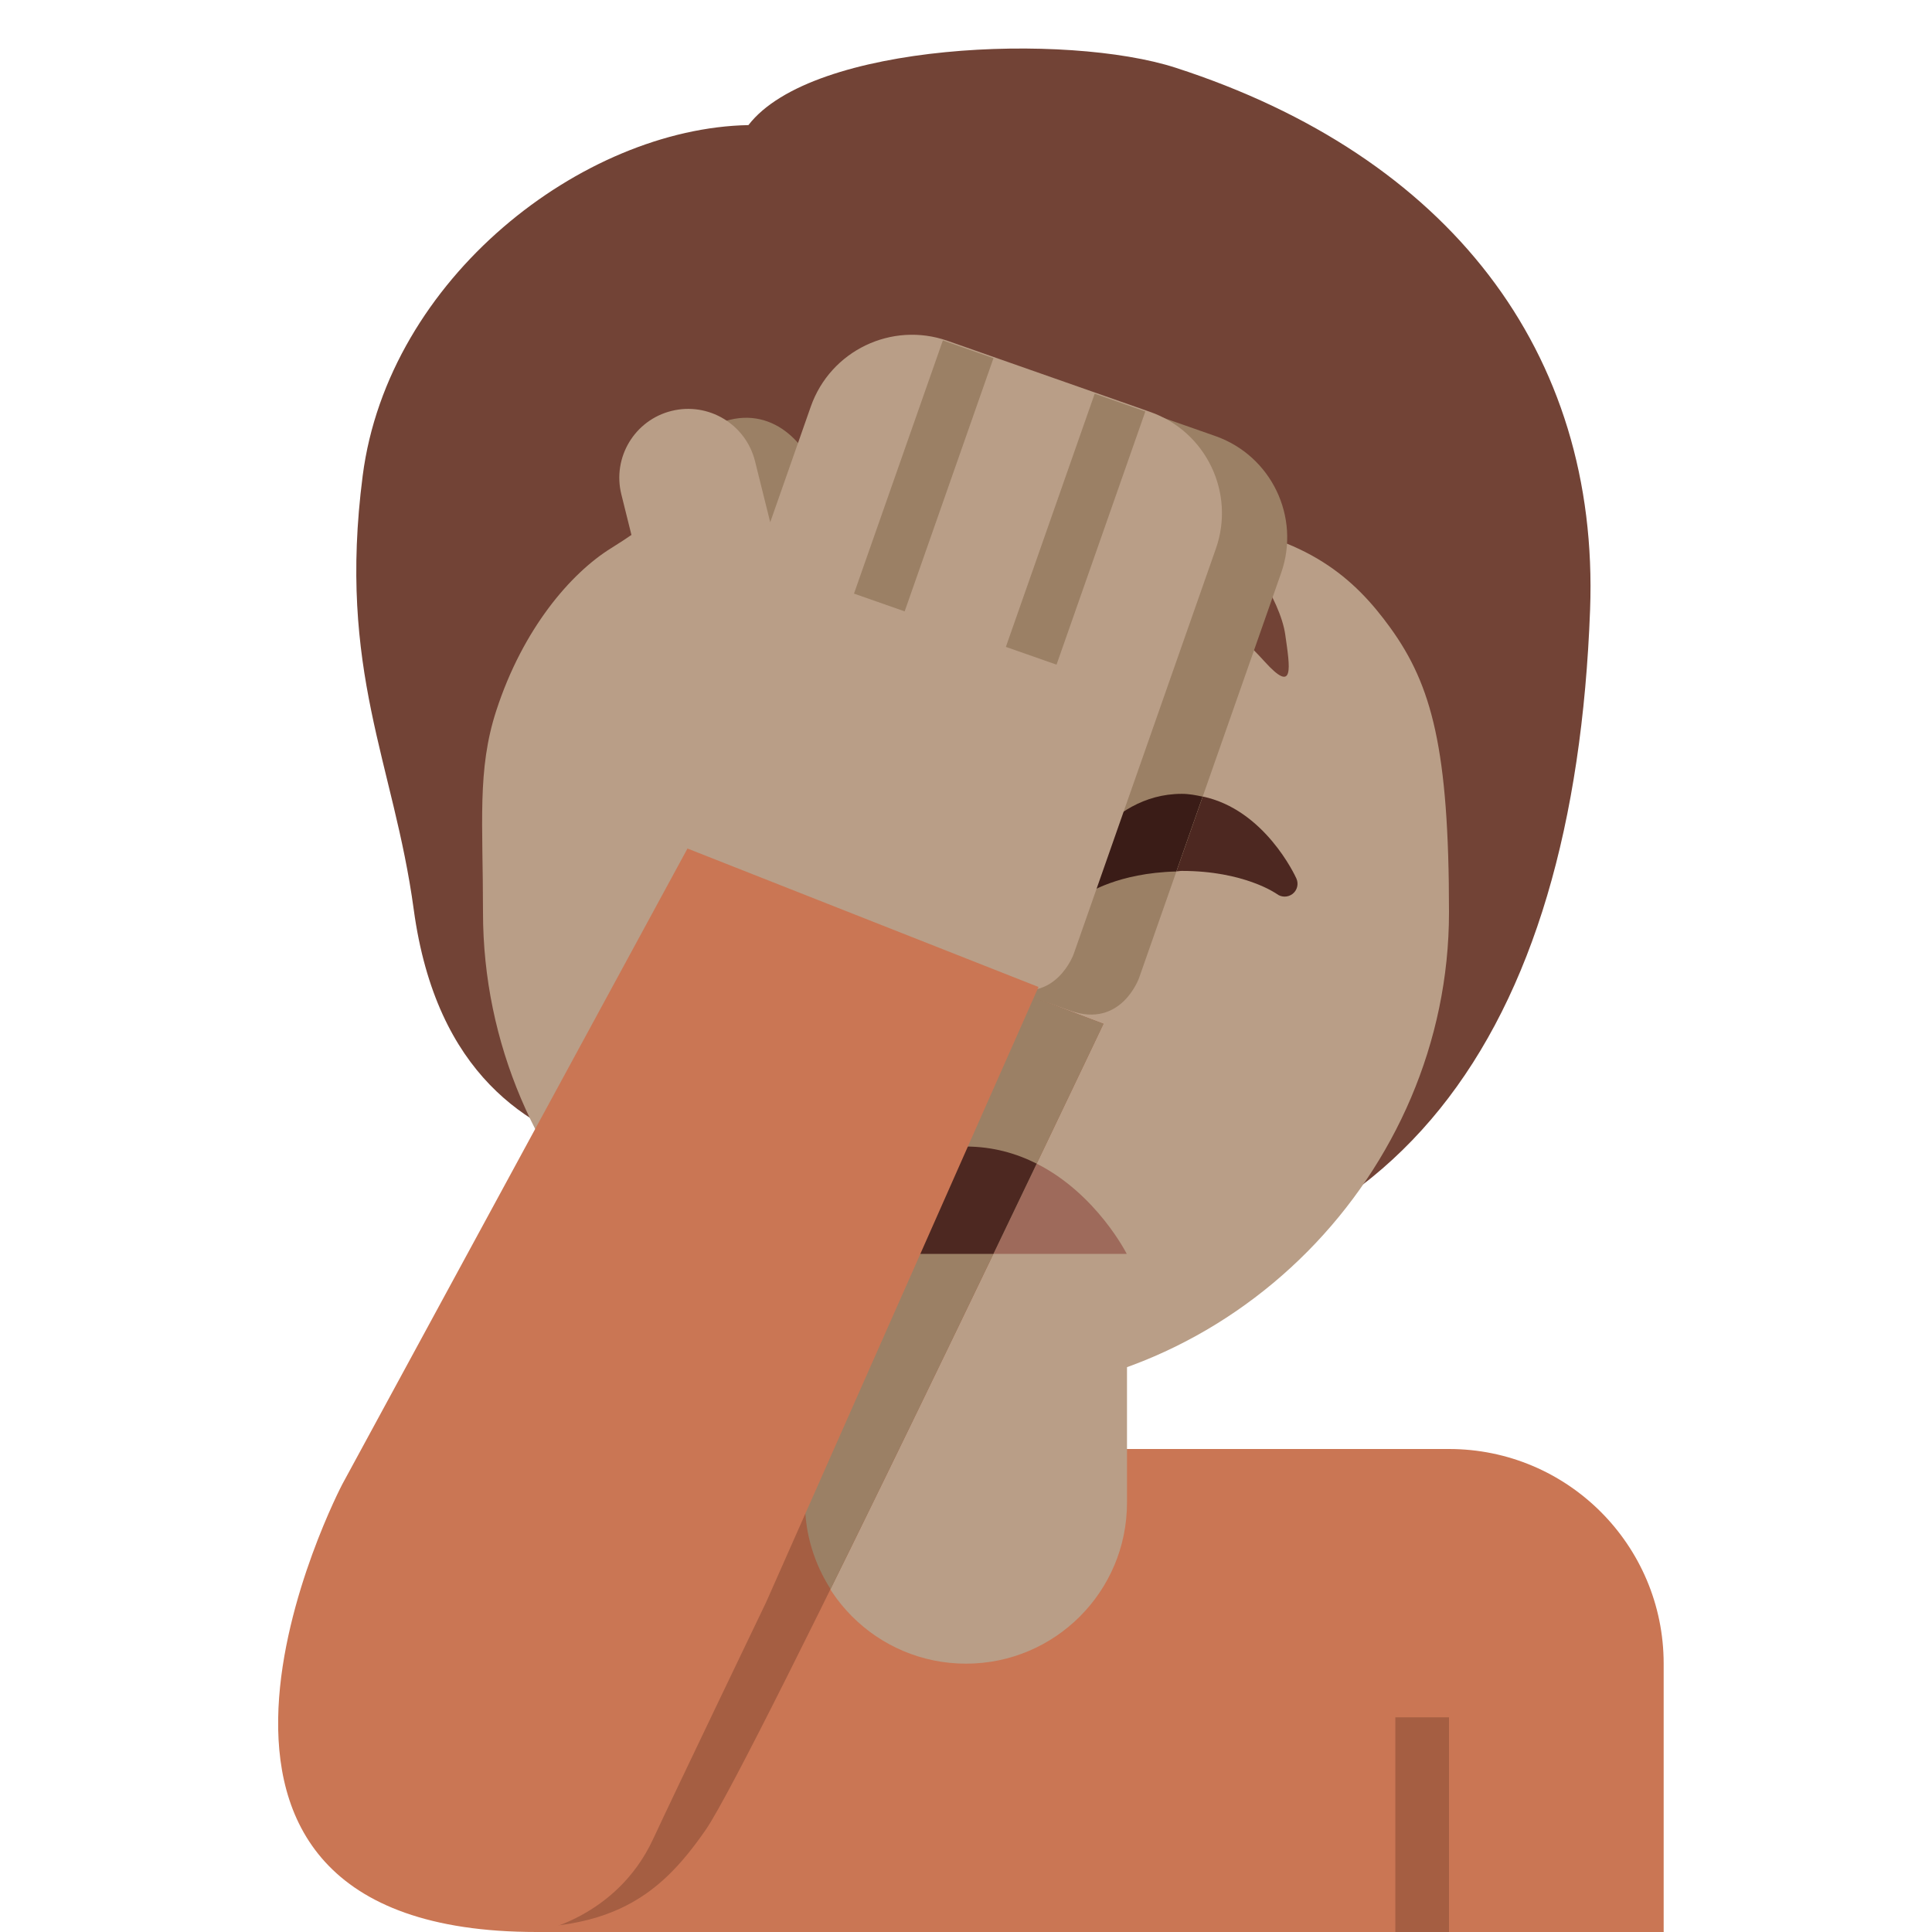 <svg viewBox="0 0 36 36" xmlns="http://www.w3.org/2000/svg"><path fill="#ca7654" d="M27 27H10v9h21v-5c0-2.209-1.791-4-4-4z" /><path fill="#724336" d="M21.906 1.262c-2.02-.654-6.772-.475-7.96 1.069-3.089.059-6.713 2.851-7.188 6.535-.47 3.645.578 5.338.951 8.079.422 3.106 2.168 4.099 3.564 4.515C13.281 24.114 15.415 24 19 24c7 0 10.334-4.684 10.629-12.639.178-4.812-2.645-8.456-7.723-10.099z" /><path fill="#b99e87" d="M15 22v6c0 1.657 1.343 3 3 3s3-1.343 3-3v-6h-6z" /><path fill="#b99e87" d="M25.909 11.701c-.677-.938-1.545-1.693-3.446-1.96.713.327 1.396 1.455 1.485 2.079.089.624.178 1.129-.386.505-2.26-2.499-4.722-1.515-7.162-3.041-1.704-1.066-2.223-2.246-2.223-2.246s-.208 1.574-2.792 3.178c-.749.465-1.643 1.5-2.139 3.03C8.889 14.345 9 15.325 9 17c0 4.889 4.029 9 9 9s9-4.147 9-9c0-3.041-.319-4.229-1.091-5.299z" /><path fill="#724336" d="M12.737 5.97h2.75v3.89h-2.75z" /><path fill="#9e6a5b" d="M19 19.5h-2c-.276 0-.5-.224-.5-.5s.224-.5.5-.5h2c.276 0 .5.224.5.5s-.224.5-.5.5z" /><path fill="#a55e42" d="M18.734 18.386l1.827.691s-6.529 13.746-7.413 15.022c-.884 1.276-1.87 2.055-4.57 1.76l10.156-17.473zM26 32h1v4h-1z" /><path fill="#a55e42" d="M14.984 28.391s-2.359 4.422-2.865 5.335c-.276.497-1.305 2.009-2.322 2.009 0 0 2.214.122 3.122-1.682 1.285-2.552 1.956-3.787 2.425-4.646 0 0-.125-.328-.203-.484-.118-.235-.157-.532-.157-.532z" /><path fill="#4d2821" d="M24.157 16.371c-.026-.058-.596-1.288-1.747-1.529l-.49 1.395c.037-.001.063-.009.101-.009 1.162 0 1.76.422 1.774.432.042.032.093.047.143.047.053 0 .106-.018.149-.052.085-.067.114-.184.07-.284z" /><path fill="#9b8065" d="M22.646 8.125l-3.774-1.324c-1.042-.366-2.184.183-2.549 1.225l-.756 2.155-.284-1.14c-.172-.687-.825-1.486-1.77-1.195-.677.208-.891 1.127-.719 1.815l1.226 4.929-.345.984.613 1.275 5.662 1.986c.944.331 1.275-.613 1.275-.613l.696-1.985.49-1.395 1.462-4.168c.364-1.042-.185-2.183-1.227-2.549z" /><path fill="#3a1c17" d="M22.021 14.792c-1.417 0-2.107 1.515-2.136 1.58-.044.099-.016.215.069.283.084.068.204.07.292.007.005-.004.578-.397 1.673-.423l.49-1.395c-.124-.027-.25-.052-.388-.052z" /><path fill="#b99e87" d="M12.513 7.657c.687-.171 1.383.248 1.555.934l.284 1.14.756-2.155c.366-1.042 1.507-1.591 2.549-1.225l3.774 1.324c1.042.366 1.591 1.507 1.225 2.549l-2.648 7.549s-.331.944-1.275.613L13.072 16.4l-.613-1.275.345-.984-1.226-4.929c-.171-.688.248-1.385.935-1.555z" /><path fill="#9b8065" d="M18.743 12.054l1.655-4.718.944.331-1.655 4.718zm-2.83-.993l1.656-4.718.943.331-1.655 4.718z" /><path fill="#9e6a5b" d="M20.995 23.364s-.56-1.117-1.678-1.681c-.246.514-.516 1.078-.807 1.681h2.485z" /><path fill="#9b8065" d="M18.734 18.386l-1.9 3.234-1.024 1.744-1.16 1.974L15 28c0 .594.178 1.144.476 1.61.98-1.986 2.097-4.295 3.035-6.246l.807-1.681c.741-1.547 1.244-2.606 1.244-2.606l-1.828-.691z" /><path fill="#4d2821" d="M19.317 21.683c-.377-.191-.818-.319-1.322-.319-.438 0-.819.107-1.161.256l-1.024 1.744h2.701l.806-1.681z" /><path fill="#ca7654" d="M14.278 29.85s-1.719 3.579-2.107 4.416C11.484 35.75 10 36 10 36c-8 0-3.622-8.343-3.622-8.343l6.432-11.846 6.541 2.58-5.073 11.459z" /></svg>